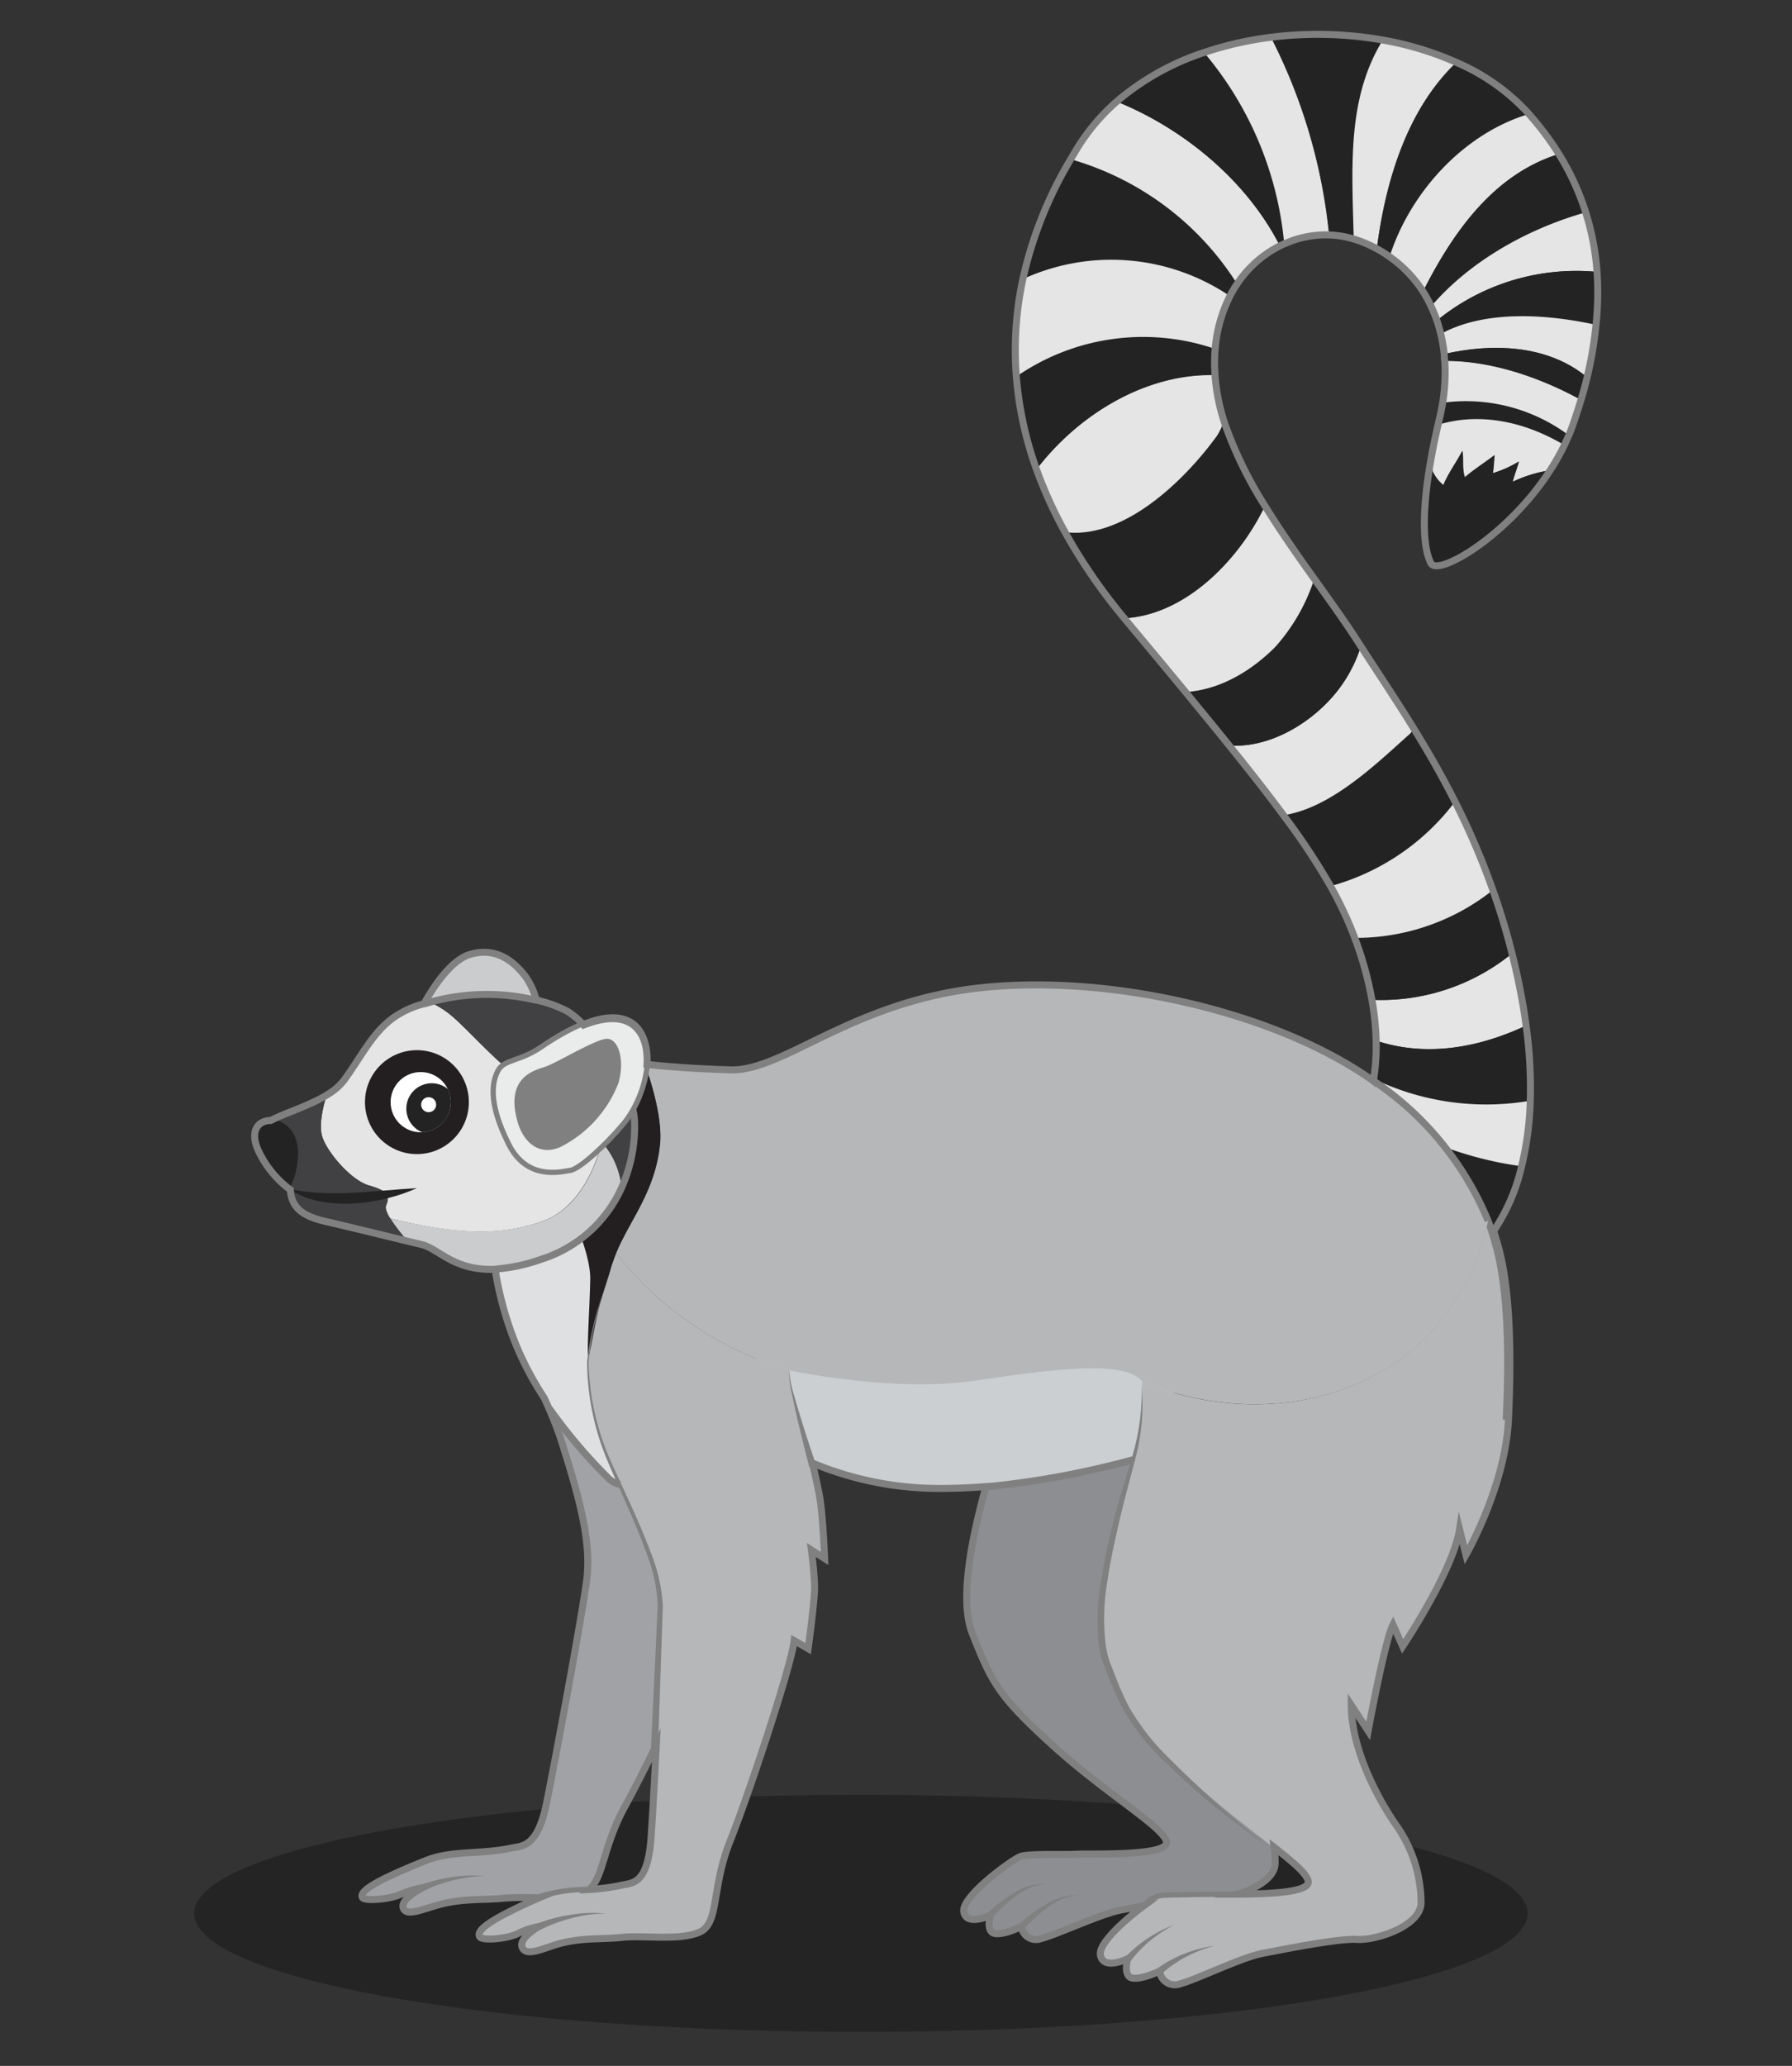 <svg id="Layer_1" data-name="Layer 1" xmlns="http://www.w3.org/2000/svg" viewBox="0 0 256 295"><rect x="0" y="0" width="256" height="295" fill="#333333" stroke="none"/><defs><style>.cls-1{opacity:0.3;}.cls-2{fill:#8c8e91;}.cls-3{fill:#a0a2a5;}.cls-4{fill:#cbcfd1;}.cls-5{fill:#dfe0e1;}.cls-6{fill:#232323;}.cls-7{fill:#e5e5e5;}.cls-8{fill:#b5b7b9;}.cls-15,.cls-9{fill:none;stroke:gray;stroke-miterlimit:10;}.cls-10{fill:#231f20;}.cls-11{fill:#cacccd;}.cls-12{fill:#414042;}.cls-13{fill:#fff;}.cls-14{fill:#eaebeb;}.cls-15{stroke-width:0.75px;}.cls-16{fill:gray;}</style></defs><ellipse class="cls-1" cx="122.98" cy="273.22" rx="95.25" ry="16.93"/><path class="cls-2" d="M143.33,201.17a27.49,27.49,0,0,1-.84,4.3c-1.45,5.18-6.69,20.82-3.9,27.83s3.67,8.84,11.36,15.85S166.1,261,166.32,263.06s-10.91,1.62-12.69,1.73-6.91-.11-8.14.32-8.46,5.7-8.13,7.87,3.79.55,3.79.55-.67,2.37.67,2.58,3.79-1,3.79-1a2.08,2.08,0,0,0,2.78,1.73c2.45-.65,8.58-3.56,11.47-4.1s10.59-2,13.15-1.83,8.8-1.73,8.91-4.86a17.86,17.86,0,0,0-3.34-10.35c-2.23-3-6.35-10-6.35-16.29,0,0,4.77-39.82-3.58-40.13C159.59,199,151.76,199.28,143.33,201.17Z"/><path class="cls-3" d="M75.14,191.18c-.36,4.07,3.37,9.95,4.63,13.91,2.76,8.64,4.53,15,3.81,20.52s-4.41,25.27-5.71,31.72-3.47,6.18-5.08,6.53c-4.45.94-8.5.29-12.22,1.79-5.32,2.13-9.79,4.2-8.94,5.3.35.47,3.68.28,5.44-.49a12.19,12.19,0,0,1,3.1-.93s-3.06,1.53-2.77,2.79,2.3.48,4.38-.16c3.88-1.21,6.86-.82,10-1.15s8,.48,11.1-.67,2.49-5.91,6.11-12.47,12-24.05,12.73-27.33l1.86,1.09s1.77-6.45,2-8.31a48,48,0,0,0,.22-5.14l1.74,1.14s.52-5.68.4-8.31c0-.61-.1-1.49-.2-2.51-9.37-7.34-16.63-18.13-27.53-23.13C79.35,187.73,75.93,189.11,75.14,191.18Z"/><path class="cls-4" d="M107.27,204c2.52,2,11.8,8.55,26.91,8.55s30.13-4.81,30.13-4.81l4.92-12.6s-1.26-6-30.35-5.27-29.2.57-31,4.47S107.27,204,107.27,204Z"/><path class="cls-5" d="M70.14,178.29A45.7,45.7,0,0,0,73.44,192c3,7.44,8.82,14.35,13.36,18.91s6.73-7.23,7.13-11.58-7.41-23.64-10.83-25.2S70.14,178.29,70.14,178.29Z"/><path class="cls-6" d="M209.83,179c1.61-.81,5.31-4.63,7.27-12.48a51.54,51.54,0,0,1-21.78-8.4C195.83,165.71,209.83,179,209.83,179Z"/><path class="cls-7" d="M195.73,142.75a39,39,0,0,1,.59,5.76c7.15,2.45,14.61,1.2,21.43-1.94-.15-1.12-.32-2.27-.53-3.46q-.63-3.51-1.44-6.78A29.62,29.62,0,0,1,195.73,142.75Z"/><path class="cls-6" d="M213.05,127.27a31.47,31.47,0,0,1-19.76,6.65,48.63,48.63,0,0,1,2.44,8.83,29.62,29.62,0,0,0,20.05-6.42C215,133.15,214.06,130.13,213.05,127.27Z"/><path class="cls-6" d="M201.82,104.26c-.14.17-.26.34-.41.5-4.84,4.31-11.37,10.73-18.27,11.65a95.32,95.32,0,0,1,6.74,10.18,33.28,33.28,0,0,0,17.8-11.88C205.78,110.92,203.78,107.46,201.82,104.26Z"/><path class="cls-7" d="M194.31,92.59a20.32,20.32,0,0,1-3.2,6c-3.55,4.56-9.72,8.37-15.75,7.85,3.09,3.82,5.64,7.09,7.78,10,6.9-.92,13.43-7.34,18.27-11.65.15-.16.27-.33.41-.5C199.14,99.9,196.53,96,194.31,92.59Z"/><path class="cls-6" d="M193.85,91.88c-1.78-2.8-3.94-5.8-6.18-8.94a27,27,0,0,1-5.5,9.46c-3.44,3.44-7.95,6.17-13,6.43q3.42,4.14,6.2,7.6c6,.52,12.2-3.29,15.75-7.85a20.32,20.32,0,0,0,3.2-6Z"/><path class="cls-7" d="M180.56,72.47c-3.76,7.69-11.41,15.46-20.16,15.82l.13.15c3.19,3.83,6,7.26,8.63,10.39,5.06-.26,9.57-3,13-6.43a27,27,0,0,0,5.5-9.46C185.28,79.59,182.79,76.07,180.56,72.47Z"/><path class="cls-6" d="M173.93,62.16c-4.74,6.51-13.54,15-22,13.79a79.5,79.5,0,0,0,8.51,12.34c8.75-.36,16.4-8.13,20.16-15.82a57.93,57.93,0,0,1-5.83-11.94A11.75,11.75,0,0,1,173.93,62.16Z"/><path class="cls-7" d="M147.9,67.21a61.37,61.37,0,0,0,4,8.74c8.5,1.25,17.3-7.28,22-13.79a11.75,11.75,0,0,0,.8-1.63,28.93,28.93,0,0,1-1.43-7C163.65,53.38,154,59.15,147.9,67.21Z"/><path class="cls-6" d="M144.94,53.94a50.81,50.81,0,0,0,3,13.27c6.06-8.06,15.75-13.83,25.4-13.64,0-.52-.06-1-.06-1.55,0-.72,0-1.43.1-2.12l-.1-.11.1.11c0-.06,0-.11,0-.17A31.82,31.82,0,0,0,144.94,53.94Z"/><path class="cls-6" d="M152.68,22.66A57.59,57.59,0,0,0,145.82,40a30.25,30.25,0,0,1,29.7,2.16,18.69,18.69,0,0,1,1.09-1.8A41.65,41.65,0,0,0,152.68,22.66Z"/><path class="cls-7" d="M159.3,14.41a29,29,0,0,0-5.47,6.35c-.4.63-.78,1.26-1.15,1.9a41.65,41.65,0,0,1,23.93,17.69A16,16,0,0,1,182.79,35C178,25.65,168.87,18.21,159.3,14.41Z"/><path class="cls-6" d="M159.3,14.41C168.87,18.21,178,25.65,182.79,35l.66-.28a49.28,49.28,0,0,0-11.54-27.3A37.12,37.12,0,0,0,159.3,14.41Z"/><path class="cls-7" d="M171.91,7.38a49.28,49.28,0,0,1,11.54,27.3,14.29,14.29,0,0,1,6.41-1.16,78.9,78.9,0,0,0-8.35-28.28A48.23,48.23,0,0,0,171.91,7.38Z"/><path class="cls-6" d="M197.55,5.72a53.77,53.77,0,0,0-16-.48,78.9,78.9,0,0,1,8.35,28.28,13.57,13.57,0,0,1,3.53.66C193.16,24.18,192.34,14.12,197.55,5.72Z"/><path class="cls-7" d="M197.55,5.72c-5.21,8.4-4.39,18.46-4.16,28.46.16,0,.31.09.46.15a18.55,18.55,0,0,1,2.82,1.29c1.27-9.94,4.39-20,11.32-26.67A45.07,45.07,0,0,0,197.55,5.72Z"/><path class="cls-6" d="M218.23,16.34c-.17-.19-.32-.38-.5-.56A30,30,0,0,0,208,9c-6.93,6.64-10.05,16.73-11.32,26.67a18.45,18.45,0,0,1,1.8,1.16C201.42,27.44,209.11,19.13,218.23,16.34Z"/><path class="cls-7" d="M203.18,41.84c4.37-8.71,10.16-16.84,19.31-19.78a41.52,41.52,0,0,0-4.26-5.72c-9.12,2.79-16.81,11.1-19.76,20.44A18,18,0,0,1,203.18,41.84Z"/><path class="cls-6" d="M226.3,30.39a37.17,37.17,0,0,0-3.81-8.33c-9.15,2.94-14.94,11.07-19.31,19.78a19.79,19.79,0,0,1,1.12,2.09C209.82,37.4,218.06,32.76,226.3,30.39Z"/><path class="cls-7" d="M227.88,38.8a37.46,37.46,0,0,0-1.58-8.41c-8.24,2.37-16.48,7-22,13.54a20.75,20.75,0,0,1,.78,2A31.55,31.55,0,0,1,227.88,38.8Z"/><path class="cls-6" d="M227.77,46.34a42.94,42.94,0,0,0,.11-7.54,31.55,31.55,0,0,0-22.8,7.13c.2.61.37,1.25.52,1.89C211.67,44.32,220.39,44.74,227.77,46.34Z"/><path class="cls-7" d="M226.49,53.69a53.32,53.32,0,0,0,1.28-7.35c-7.38-1.6-16.1-2-22.17,1.48a23,23,0,0,1,.46,2.8C213.37,48.88,221.09,49.35,226.49,53.69Z"/><path class="cls-6" d="M205.81,57.52c-.12.73-.26,1.48-.45,2.23-.08.35-.15.67-.22,1,6.07-2,12.55-.58,18.1,2.68.23-.49.46-1,.66-1.47A24.63,24.63,0,0,0,205.81,57.52Z"/><path class="cls-7" d="M205.14,60.75c-.37,1.57-.66,3-.91,4.4a5.23,5.23,0,0,0,2,4.12c.7-1.71,1.82-3.17,2.7-4.88.22,1.26-.07,2.51.36,3.77,1.34-1.13,2.85-2.09,4.24-3.17-.09.86-.1,1.72-.25,2.58A16.11,16.11,0,0,0,217,65.9c-.26,1-.65,1.93-.89,2.9a18.9,18.9,0,0,1,5-1.59,32.55,32.55,0,0,0,2.14-3.78C217.69,60.17,211.21,58.79,205.14,60.75Z"/><path class="cls-6" d="M216.08,68.8c.24-1,.63-1.94.89-2.9a16.11,16.11,0,0,1-3.74,1.67c.15-.86.16-1.72.25-2.58-1.39,1.08-2.9,2-4.24,3.17-.43-1.26-.14-2.51-.36-3.77-.88,1.71-2,3.17-2.7,4.88a5.23,5.23,0,0,1-2-4.12c-1.59,8.66-1.08,13.34-.07,15.22S215,76.54,221.1,67.21A18.9,18.9,0,0,0,216.08,68.8Z"/><path class="cls-7" d="M223.9,62c.19-.45.36-.91.53-1.37.4-1.14.8-2.37,1.18-3.65-5.82-3.16-12.84-5.54-19.48-5.43a27,27,0,0,1-.32,6A24.63,24.63,0,0,1,223.9,62Z"/><path class="cls-6" d="M225.61,56.94c.31-1,.61-2.13.88-3.25-5.4-4.34-13.12-4.81-20.43-3.07,0,.3.05.59.07.89C212.77,51.4,219.79,53.78,225.61,56.94Z"/><path class="cls-7" d="M145.82,40a48.21,48.21,0,0,0-.88,13.95,31.82,31.82,0,0,1,28.41-4.21,20.48,20.48,0,0,1,2.17-7.58A30.25,30.25,0,0,0,145.82,40Z"/><path class="cls-7" d="M207.68,114.71a33.28,33.28,0,0,1-17.8,11.88c.79,1.41,1.47,2.76,2.08,4.12.49,1.06.93,2.14,1.33,3.21a31.47,31.47,0,0,0,19.76-6.65A106.79,106.79,0,0,0,207.68,114.71Z"/><path class="cls-6" d="M196.32,148.51a29.07,29.07,0,0,1-.34,5.43,37.12,37.12,0,0,0,22.35,3.28,63.51,63.51,0,0,0-.58-10.65C210.93,149.71,203.47,151,196.32,148.51Z"/><path class="cls-7" d="M196,153.94c-.14.84-.31,1.67-.52,2.46a5,5,0,0,0-.14,1.7,51.54,51.54,0,0,0,21.78,8.4,44.92,44.92,0,0,0,1.23-9.28A37.12,37.12,0,0,1,196,153.94Z"/><path class="cls-8" d="M215.17,202.78c-.45,9.51-6.07,19.24-6.07,19.24l-.91-3.66c-.92,5.95-8.13,16.72-8.13,16.72l-1.38-3.1c-1.14,2.29-3.55,15.24-3.55,15.24l-2.4-3.67c0,6.64,4.23,14.09,6.52,17.29a19.39,19.39,0,0,1,3.44,11c-.11,3.32-6.53,5.38-9.16,5.15S183,278.37,180,278.94s-9.27,3.66-11.79,4.35a2.16,2.16,0,0,1-2.87-1.83s-2.52,1.26-3.89,1-.69-2.75-.69-2.75-3.55,1.72-3.89-.58,7.1-7.89,8.36-8.35,6.53-.23,8.36-.35,13.28.35,13.06-1.83-8.94-7.33-16.84-14.77S161,244.47,158.14,237s2.52-24.05,4-29.55a31.82,31.82,0,0,0,1-10.14c14.69,6,30.68,3.46,40.54-6.32a33.24,33.24,0,0,0,8.86-16.68c.51,1.41.89,2.73,1.22,3.94C215.4,184.22,215.63,193.27,215.17,202.78Z"/><path class="cls-9" d="M212.58,174.28c.51,1.42.89,2.74,1.22,3.95,1.6,6,1.83,15,1.37,24.5"/><path class="cls-8" d="M115.59,221.33s.46,3.44.46,5.39-.92,8.7-.92,8.7l-2-1.15c-.35,3.44-6.4,21.75-9.15,28.62s-1.49,11.86-4.47,13.06-7.86.36-11,.7-6.18-.06-9.9,1.2c-2,.68-3.9,1.49-4.35.17s2.24-2.82,2.39-2.91a10.7,10.7,0,0,0-3,1c-1.66.8-5,1-5.38.51-1-1.16,3.21-3.31,8.25-5.55,3.52-1.57,7.66-.89,12-1.88,1.57-.36,3.76-.07,4.22-6.83s1.55-27.48,1.55-33.21-3.84-12.71-7.73-21.76A37.45,37.45,0,0,1,84,194.22c.63-6.29,2.17-9.46,3.15-12.7l.15-.5a19.94,19.94,0,0,1,.72-2.1,47.12,47.12,0,0,0,5,5.49,49.52,49.52,0,0,0,19.78,11.27,22.73,22.73,0,0,0,.86,4.81c.74,2.52,2.74,10.59,3.2,13.34s.69,8.71.69,8.71Z"/><path class="cls-8" d="M212.58,174.33A33.24,33.24,0,0,1,203.72,191c-9.86,9.78-25.85,12.28-40.54,6.32v-.05c-2.52-3.09-12.26-1.83-23.94-.11s-26.51-1.49-26.51-1.49A49.52,49.52,0,0,1,93,184.41a47.12,47.12,0,0,1-5-5.49c2-4.79,5.56-8.72,6.26-15.54.32-3.1-.72-7.38-2.14-11.43,4,.44,8.17.67,12,.78,7.67.23,17.52-10,36.31-11.82s42,3.8,55.43,13.29C206.5,161.76,210.56,168.77,212.58,174.33Z"/><path class="cls-10" d="M92.13,152A64.68,64.68,0,0,1,81,149.88c-6.42-1.95-3.67,17.06.57,23.36,0,0,2.83,5.73,2.75,9.51-.11,4.61-.44,8.49-.32,11.48.51-2.17.91-4.79,1.52-7.26.55-2.22,1.32-4.32,1.78-5.94,1.63-5.83,6.18-9.85,7-17.64C94.59,160.29,93.55,156,92.13,152Z"/><path class="cls-11" d="M59.56,144.72s3.49-7.5,7.42-8.59c2.53-.7,5.35-.21,7.92,3.27A12.6,12.6,0,0,1,76.82,145Z"/><path class="cls-7" d="M78.45,174c3.87-1.93,6.37-6.24,7.52-11-3.33-4-9.08-7.49-11.64-9.08-3-1.89-6.93-6.35-9.5-8.64A13.45,13.45,0,0,0,61.18,143a14.09,14.09,0,0,0-5.06,2.12C53,147.24,51.48,150.59,49,154a8.13,8.13,0,0,1-2.22,2c-.62,1.91-1.23,4.49-.78,6.16.6,2.23,4.12,6.36,6.7,7.1s3.09,1.37,2.46,2.86c-.17.39.1,1.07.59,1.87C63.21,175.8,71.1,177.11,78.45,174Z"/><path class="cls-11" d="M87.56,165.34A14.52,14.52,0,0,0,86,163c-1.15,4.78-3.65,9.09-7.52,11-7.35,3.07-15.24,1.76-22.71,0a27.23,27.23,0,0,0,2.37,3.1l1.88.44c3.26.78,5.84,6,17.26,2.15a18.75,18.75,0,0,0,11.54-10.22A11.89,11.89,0,0,0,87.56,165.34Z"/><path class="cls-12" d="M55.15,172.15c.63-1.49.11-2.12-2.46-2.86s-6.1-4.87-6.7-7.1c-.45-1.67.16-4.25.78-6.16-3.09,2-7.59,3.06-9.46,4.53-2.4,1.89,3.95,9.19,3.95,9.19.17,2.83,2.15,3.86,5.16,4.55,2.52.58,8,1.94,11.69,2.82C56.56,175.33,54.78,173,55.15,172.15Z"/><path class="cls-12" d="M90.65,160c-.26-5.5-7-14.18-9.88-15.72a24,24,0,0,0-12.71-2.15,51.33,51.33,0,0,0-6.88.89,13.45,13.45,0,0,1,3.65,2.32c2.57,2.29,6.47,6.75,9.5,8.64s10.6,6.42,13.23,11.4a11.89,11.89,0,0,1,1.23,4.15A21.39,21.39,0,0,0,90.65,160Z"/><path class="cls-9" d="M70.82,181.22a25.14,25.14,0,0,0,6.43-1.38,18.78,18.78,0,0,0,11.54-10.22,21.43,21.43,0,0,0,1.86-9.54,10,10,0,0,0-.32-2"/><path class="cls-6" d="M41.26,169.75c6,1.34,12.21.24,18.3-.09C54.37,172,46.22,173.17,41.26,169.75Z"/><path class="cls-6" d="M39.63,160c1.76.57,3.18,2.32,2.92,5.41s-1.29,4.3-1.29,4.3a14.79,14.79,0,0,1-4.49-5.41C35.08,160.82,37.22,159.27,39.63,160Z"/><circle class="cls-10" cx="59.56" cy="157.38" r="7.42"/><circle class="cls-13" cx="60.11" cy="157.38" r="4.3" transform="translate(-13.47 5.83) rotate(-4.99)"/><path class="cls-6" d="M64.38,156.93a4.23,4.23,0,0,0-.4-1.42,3.63,3.63,0,1,0-3.69,6.16h.26A4.3,4.3,0,0,0,64.38,156.93Z"/><path class="cls-13" d="M62.3,157.63a1.07,1.07,0,1,1-1.18-.95A1.07,1.07,0,0,1,62.3,157.63Z"/><path class="cls-14" d="M70.81,153.08c.88-1.81,3-1.28,6.27-3.52s9.25-5.74,12.8-3.61c4,2.39,2.45,10.37-1.09,14.61-2.59,3.1-6.32,6.48-7.61,6.66s-6.16,1.54-8.82-3.83C71.13,160.91,69.17,156.44,70.81,153.08Z"/><path class="cls-15" d="M71.08,153c.88-1.81,3-1.29,6.27-3.52s9.25-5.75,12.8-3.61c3.95,2.38,2.45,10.37-1.09,14.61-2.59,3.1-6.31,6.48-7.61,6.65s-6.16,1.55-8.82-3.82C71.4,160.79,69.44,156.31,71.08,153Z"/><path class="cls-16" d="M74,160.39c.68,2.26,2.66,4.81,6,3.43a17.23,17.23,0,0,0,8.33-9.11c1-3.34,0-6.69-1.89-6.35s-7,3.44-8.5,3.95S72,153.76,74,160.39Z"/><path class="cls-9" d="M228.15,38.84a36.82,36.82,0,0,0-5.39-16.74,41.52,41.52,0,0,0-4.26-5.72c-.17-.19-.33-.38-.5-.56A30,30,0,0,0,208.26,9a45.07,45.07,0,0,0-10.44-3.23,53.79,53.79,0,0,0-16-.48,48.94,48.94,0,0,0-9.6,2.14,37.12,37.12,0,0,0-12.61,7,29.28,29.28,0,0,0-5.48,6.35c-.39.63-.77,1.26-1.14,1.9A57.69,57.69,0,0,0,146.09,40,48.21,48.21,0,0,0,145.21,54a51.19,51.19,0,0,0,2.95,13.27,62.07,62.07,0,0,0,4,8.74,79.5,79.5,0,0,0,8.51,12.34l.12.15c3.19,3.83,6.05,7.26,8.64,10.4,2.27,2.76,4.34,5.28,6.2,7.59,3.08,3.82,5.64,7.09,7.78,10a95.32,95.32,0,0,1,6.74,10.18c.78,1.41,1.47,2.76,2.08,4.12.49,1.06.93,2.14,1.33,3.21a49.45,49.45,0,0,1,2.44,8.83,39,39,0,0,1,.59,5.76,30,30,0,0,1-.34,5.43l-.06.34-.1-.08c-13.4-9.49-36.65-15.15-55.44-13.29S112,153,104.35,152.77c-3.8-.11-7.94-.34-11.92-.78.14-2.53-.53-4.78-2.33-5.87s-4.3-.7-6.72.25a11.16,11.16,0,0,0-2.38-2,18.54,18.54,0,0,0-4.39-1.57,10.16,10.16,0,0,0-1.48-3.27c-2.58-3.47-5.4-4-7.93-3.26-2.8.78-5.37,4.8-6.62,7.06a13.44,13.44,0,0,0-4.24,1.9c-3.09,2.15-4.63,5.5-7.13,8.94a8.1,8.1,0,0,1-2.22,2c-2.57,1.67-6.12,2.69-8.31,3.83-1.85,0-3.1,1.55-1.69,4.48a14.78,14.78,0,0,0,4.49,5.42c.18,2.83,2.15,3.86,5.16,4.55,2.52.57,11.7,2.81,11.7,2.81l1.87.45c2.49.59,4.59,3.78,10.52,3.54a48.67,48.67,0,0,0,3,10.81,45.08,45.08,0,0,0,4,7.53A59.79,59.79,0,0,1,80,205.13c2.76,8.64,4.53,15.06,3.81,20.52s-4.41,25.27-5.71,31.73-3.47,6.18-5.08,6.52c-4.45.94-8.5.29-12.22,1.79-5.32,2.14-9.79,4.2-9,5.3.36.47,3.69.28,5.45-.49a12.72,12.72,0,0,1,3.1-.93s-3.06,1.53-2.77,2.79,2.29.48,4.37-.16c3.88-1.21,6.87-.82,10.06-1.15A43.17,43.17,0,0,1,77,271l-.17.07c-5,2.24-9.23,4.39-8.24,5.55.41.49,3.72.29,5.38-.51a10.7,10.7,0,0,1,3-1c-.15.09-2.84,1.64-2.39,2.91s2.35.51,4.34-.17c3.73-1.26,6.76-.86,9.91-1.2s8,.5,11-.7,1.72-6.19,4.47-13.06,8.8-25.18,9.15-28.62l2,1.15s.92-6.76.92-8.7-.46-5.39-.46-5.39l1.89,1.21s-.23-6-.69-8.71c-.18-1.06-.58-2.91-1.06-4.92a47,47,0,0,0,18.45,3.63c2.13,0,4.26-.1,6.34-.26-1.87,6.83-3.9,16.07-1.93,21,2.78,7,3.67,8.84,11.36,15.85s16.15,11.87,16.37,13.92-10.91,1.61-12.7,1.72-6.9-.11-8.13.32-8.46,5.7-8.13,7.87,3.79.55,3.79.55-.67,2.37.67,2.59,3.78-1,3.78-1a2.09,2.09,0,0,0,2.79,1.73c2.45-.65,8.58-3.56,11.47-4.1l3.24-.6c-2.62,1.92-6.47,5.32-6.22,7,.34,2.3,3.89.58,3.89.58s-.69,2.52.69,2.75,3.89-1,3.89-1a2.17,2.17,0,0,0,2.87,1.84c2.52-.69,8.81-3.79,11.79-4.36s10.88-2.17,13.52-2,9-1.83,9.16-5.15a19.41,19.41,0,0,0-3.44-11c-2.29-3.21-6.53-10.65-6.53-17.3l2.41,3.67S197.81,234.31,199,232l1.38,3.09s7.21-10.77,8.13-16.72l.91,3.66s5.61-9.73,6.07-19.24.23-18.55-1.37-24.51c-.22-.79-.46-1.62-.74-2.5a27.53,27.53,0,0,0,4-9.27,44.92,44.92,0,0,0,1.23-9.28,64.59,64.59,0,0,0-.58-10.65c-.15-1.12-.32-2.27-.53-3.46q-.63-3.51-1.45-6.78c-.79-3.18-1.71-6.19-2.72-9.06A107.52,107.52,0,0,0,208,114.75c-1.9-3.78-3.9-7.25-5.86-10.44-2.68-4.37-5.29-8.23-7.51-11.68l-.46-.71c-1.78-2.8-3.94-5.8-6.18-8.94-2.4-3.35-4.88-6.87-7.11-10.47A57.43,57.43,0,0,1,175,60.57a28.37,28.37,0,0,1-1.43-7c0-.51-.06-1-.06-1.55,0-.72,0-1.43.09-2.12a1,1,0,0,0,0-.17,20.48,20.48,0,0,1,2.17-7.58,16.87,16.87,0,0,1,1.09-1.8A16,16,0,0,1,183.06,35c.21-.1.44-.19.66-.28a14.27,14.27,0,0,1,6.41-1.16,13.57,13.57,0,0,1,3.53.66c.15.05.31.09.46.15a19,19,0,0,1,2.82,1.29,16.83,16.83,0,0,1,1.8,1.17,17.87,17.87,0,0,1,4.71,5.05A18.06,18.06,0,0,1,204.56,44a18.48,18.48,0,0,1,.79,2c.2.61.37,1.25.52,1.89a22.87,22.87,0,0,1,.46,2.81c0,.29,0,.58.07.88a27,27,0,0,1-.32,6c-.12.74-.27,1.48-.45,2.24-.08.34-.15.66-.23,1-.36,1.57-.66,3-.91,4.4-1.58,8.66-1.07,13.35-.06,15.22s10.87-3.83,16.94-13.16a32.55,32.55,0,0,0,2.14-3.78c.23-.49.45-1,.66-1.47s.36-.9.52-1.36c.41-1.15.81-2.38,1.19-3.66.31-1,.61-2.13.88-3.25A54.86,54.86,0,0,0,228,46.38,43.93,43.93,0,0,0,228.15,38.84ZM88.79,269.2a30.24,30.24,0,0,1-4.61.61c2.06-1.76,1.95-6.13,5.12-11.9,1.15-2.08,2.76-5.25,4.46-8.71-.28,5.4-.56,10.44-.75,13.17C92.55,269.13,90.35,268.84,88.79,269.2Zm88,1.28c2.58-.76,5.29-2.3,5.37-4.35a14.79,14.79,0,0,0-.14-2.35c2.83,2.23,4.77,3.88,4.87,4.89C187.09,270.29,180.81,270.45,176.82,270.48Z"/><path class="cls-16" d="M76.7,274.7a21.64,21.64,0,0,1,2.4-.78,23,23,0,0,1,2.44-.5,18.77,18.77,0,0,1,2.48-.25,18.54,18.54,0,0,1,2.47.08,18.23,18.23,0,0,0-2.45.17,19.1,19.1,0,0,0-2.39.49,23.18,23.18,0,0,0-4.53,1.69Z"/><path class="cls-16" d="M59.54,269.35a23.88,23.88,0,0,1,2.4-.77c.81-.21,1.62-.38,2.44-.51a20.61,20.61,0,0,1,2.48-.24,20.38,20.38,0,0,1,2.47.07,18.24,18.24,0,0,0-2.45.18,19.08,19.08,0,0,0-2.39.48,22.27,22.27,0,0,0-4.52,1.7Z"/><path class="cls-16" d="M165.29,281.13a13.34,13.34,0,0,1,1.93-1.23,18.07,18.07,0,0,1,2.05-.95,19,19,0,0,1,4.3-1.11,18.48,18.48,0,0,0-4.1,1.57,17.73,17.73,0,0,0-1.86,1.13,12.79,12.79,0,0,0-1.65,1.33Z"/><path class="cls-16" d="M160.41,279.89a13.14,13.14,0,0,1,1.62-1.63,16.54,16.54,0,0,1,1.78-1.37,19.5,19.5,0,0,1,3.95-2.05,19.69,19.69,0,0,0-3.65,2.44,18.54,18.54,0,0,0-1.56,1.51,14.41,14.41,0,0,0-1.32,1.67Z"/><path class="cls-16" d="M145.29,275.05a20.59,20.59,0,0,1,2-1.68,16.67,16.67,0,0,1,2.12-1.42,8.25,8.25,0,0,1,4.84-1.32,8,8,0,0,0-4.57,1.74,17.9,17.9,0,0,0-1.91,1.57,21.74,21.74,0,0,0-1.69,1.78Z"/><path class="cls-16" d="M140.81,273.42a20.39,20.39,0,0,1,1.95-1.68,18,18,0,0,1,2.13-1.43,8.22,8.22,0,0,1,4.84-1.31,8,8,0,0,0-4.57,1.73,17,17,0,0,0-1.91,1.58,20.36,20.36,0,0,0-1.7,1.78Z"/><path class="cls-16" d="M181.26,263.78c-2.58-1.86-5.13-3.76-7.61-5.74s-4.83-4.15-7.13-6.36a32,32,0,0,1-6-7.48,40.93,40.93,0,0,1-2-4.37l-.88-2.22a14.6,14.6,0,0,1-.62-2.4,31.67,31.67,0,0,1,.32-9.63,86.91,86.91,0,0,1,2-9.35c.82-3.07,1.81-6.1,2.66-9.14a32.63,32.63,0,0,0,1.09-9.39,30.69,30.69,0,0,1-.62,9.5c-.76,3.1-1.66,6.14-2.38,9.23s-1.43,6.16-1.88,9.29a31.12,31.12,0,0,0-.23,9.33,13,13,0,0,0,.54,2.21l.86,2.21a40.47,40.47,0,0,0,1.92,4.3,33.8,33.8,0,0,0,5.79,7.37A156.5,156.5,0,0,0,181.26,263.78Z"/><path class="cls-16" d="M115.61,209.47q-.89-3.42-1.7-6.85c-.26-1.15-.52-2.3-.75-3.45a14.19,14.19,0,0,1-.43-3.49,14.47,14.47,0,0,0,.67,3.43c.32,1.13.65,2.26,1,3.38.69,2.24,1.42,4.47,2.17,6.69Z"/><path class="cls-9" d="M196.19,154.32a44.55,44.55,0,0,1,16.39,20"/><path class="cls-9" d="M140.79,212.32c3.79-.37,7.89-.94,12.25-1.8,3.14-.62,6.09-1.33,8.84-2.08"/><path class="cls-16" d="M92.92,251.23l.7-14.63.34-7.31a22.4,22.4,0,0,0-1.42-7c-1.61-4.58-3.76-9-5.67-13.49a36.83,36.83,0,0,1-3-14.3h0a41.15,41.15,0,0,1,1.27-6.71c.61-2.2,1.48-4.3,2.13-6.48-.62,2.19-1.46,4.3-2,6.5a40.36,40.36,0,0,0-1.18,6.7h0a36.54,36.54,0,0,0,3.17,14.15c2,4.47,4.18,8.84,5.87,13.45a23.5,23.5,0,0,1,1.56,7.24l-.25,7.34-.49,14.66Z"/><path class="cls-9" d="M78.48,201.13a74.85,74.85,0,0,0,8.3,9.82,3.06,3.06,0,0,0,1.82,1"/><path class="cls-9" d="M60.58,143.36a30.21,30.21,0,0,1,16-.53"/><path class="cls-15" d="M76.91,270.88a22.88,22.88,0,0,1,7.27-1.07"/><path class="cls-15" d="M163.37,272.21a3.93,3.93,0,0,1,2.72-1.57c1.72-.11,10.73-.16,10.73-.16"/></svg>